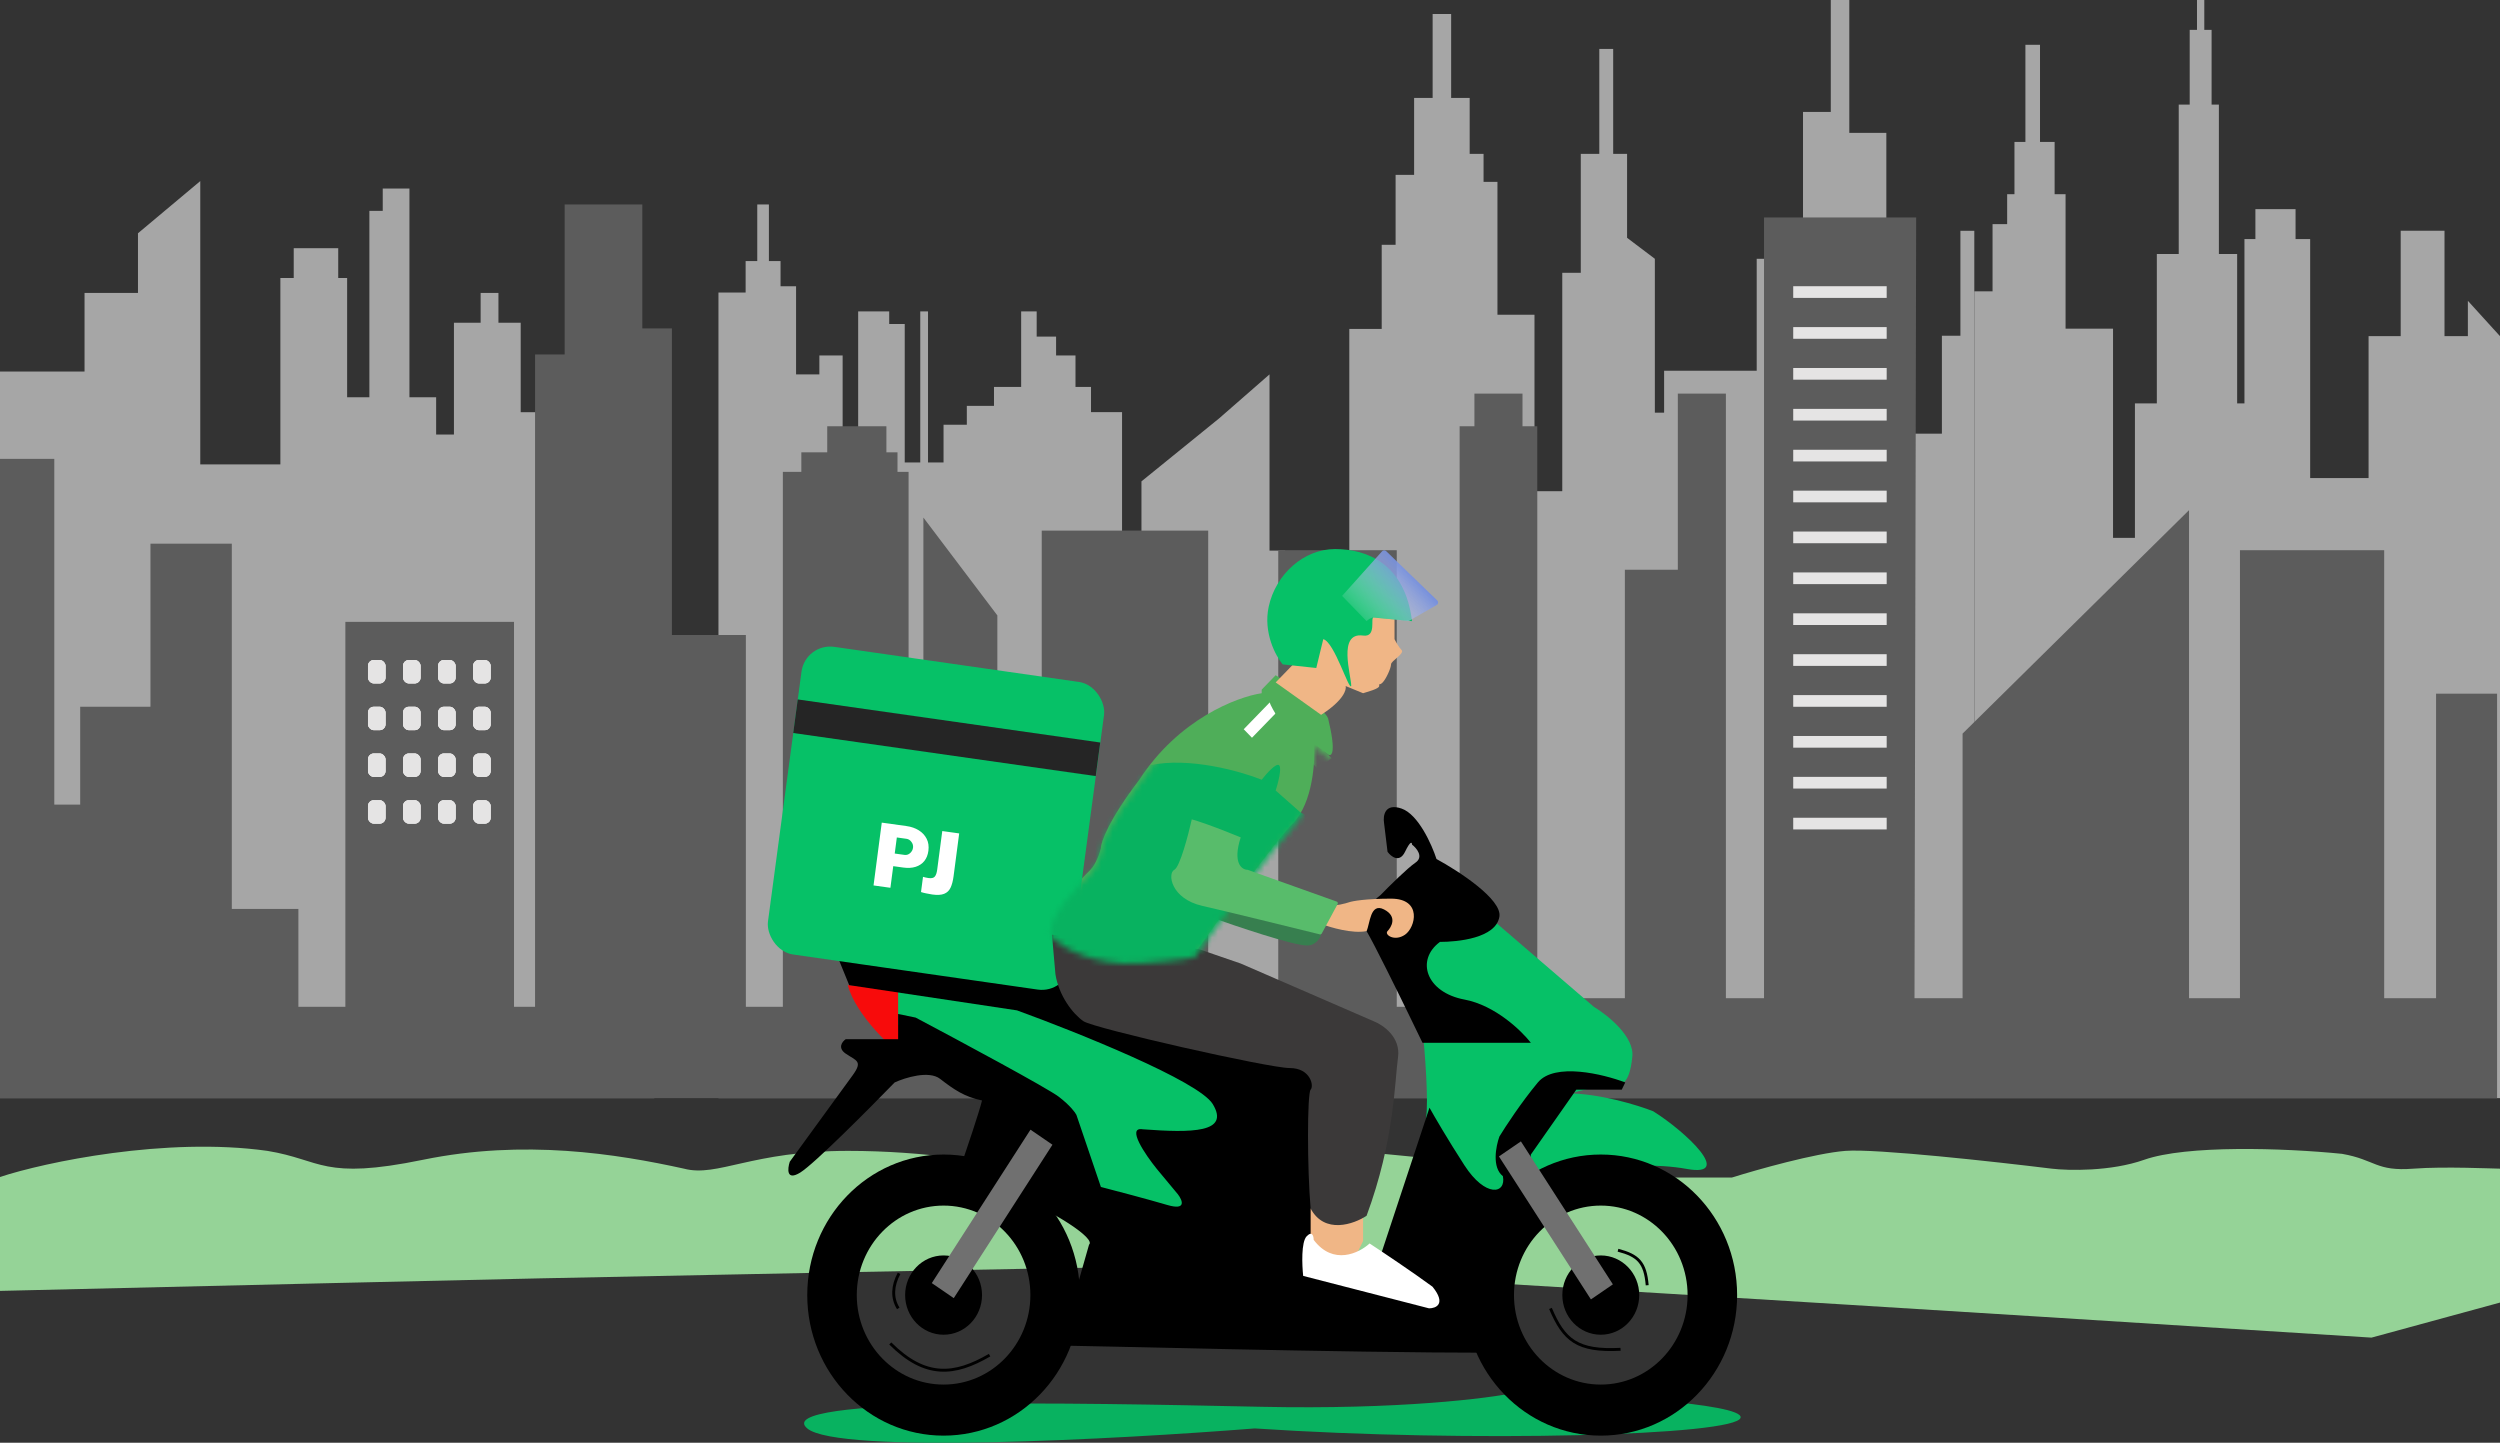 <svg width="428" height="247" viewBox="0 0 428 247" fill="none" xmlns="http://www.w3.org/2000/svg">
<rect x="0" y="0" width="428" height="247" fill="#333333" stroke="none"/>
<path d="M0 63.609V154.233V188H112V74.398H106.667V70.569H100.572V36.106H97.524V70.569H89.143V55.252H85.334V50.146H82.286V55.252H77.715V74.398H74.667V68.016H70.096V32.276H65.524V36.106H63.238V68.016H59.429V47.593H57.905V42.488H50.286V47.593H48V79.504H34.286V31L23.62 39.935V50.146H14.473V63.609H0Z" fill="#A6A6A6"/>
<path d="M123 82.998V159.497V188H220V126.585V94.261H217.342V64.092L208.705 71.634L200.733 78.099L195.418 82.409V94.261H192.096V75.944V70.556H186.781V66.246H184.124V60.859H180.801V57.627H177.479V53.317H174.822V66.246H170.171V69.479H165.521V72.711H161.534V79.176H158.877V53.317H157.548V79.176H154.89V55.472H152.233V53.317H146.918V78.099H144.26V60.859H140.274V64.092H136.288V49.007H133.63V44.697H131.637V35H129.644V44.697H127.651V50.084H123V55.472V82.998Z" fill="#A6A6A6"/>
<path d="M231 87.74V160.784V188H338V129.325V80.229V59.873V39.516H335.622V57.478H332.452V74.242H327.696V44.306H325.319V52.688H322.941V22.752H316.6V0H313.43V19.159H308.674V52.688L305.504 44.306H300.748V63.465H297.578H284.896V70.65H283.311V44.306L278.556 40.713V26.344H276.178V8.382H273.8V26.344H270.63V46.701H267.459V84.091H262.704V53.885H256.363V31.134H253.985V26.344H251.607V16.764H248.437V2.395H245.267V16.764H242.096V29.936H238.926V41.911H236.548V56.314H231V61.458V87.74Z" fill="#A6A6A6"/>
<path d="M338 49.878V154.168V188H428V57.551L422.5 51.5V57.551H418.5V39.5H411V57.551H405.5V69.061V81.85H395.5V40.925H393V35.809H386.125V40.925H384.25V69.061H383V43.483H379.875V17.905H378.625V5.116H377.375V0H376.125V5.116H374.875V17.905H373V43.483H369.25V69.061H365.5V92.082H361.75V56.272H353.625V33.252H351.75V24.299H349.25V7.673H346.75V24.299H344.875V33.252H343.625V38.367H341.125V49.878H338Z" fill="#A6A6A6"/>
<path d="M9.296 78.555H0V188H427.5V118.759H417.056V170.888H408.172V94.19H383.479V170.888H374.761V87.342L335.994 125.592V170.888H327.763L328.047 37.234H302V170.888H295.473V67.387H287.243V97.54H278.177V170.888H263.183V72.971H260.651V67.387H252.42V72.971H249.888V172.365H239.124V94.19H218.838V172.365H206.844V90.839H178.343V172.365H170.746V105.358L158.083 88.606V109.825V172.365H155.55V80.788H153.651V77.438H151.751V72.971H141.621V77.438H137.189V80.788H134.024V172.365H127.692V108.708H115.03V56.219H109.964V35H96.669V60.686H91.603V172.365H88V106.467H59.127V172.365H51.083V155.613H39.686V93.073H25.758V120.993H13.728V137.745H9.296V78.555Z" fill="#5C5C5C"/>
<path d="M45.774 197.03C28.483 194.594 7.685 198.963 0 201.5V221C28.578 220.323 91.451 218.851 92.604 218.851C94.044 218.851 189.144 216.821 202.113 216.821C212.487 216.821 342.361 224.94 406.001 229L428 223V200.075C427.039 200.075 418.393 199.669 413.205 200.075C406.721 200.582 406.721 198.552 400.958 197.537C390.871 196.522 374.301 196.015 367.096 198.552C361.333 200.582 354.128 200.413 351.246 200.075C341.64 198.891 321.131 196.624 315.944 197.03C310.757 197.436 300.815 200.244 296.492 201.597H278.481L210.758 195C204.514 196.184 190.585 198.857 184.822 200.075C179.058 201.293 175.216 200.582 174.015 200.075C169.932 199.06 158.453 197.03 145.197 197.03C128.626 197.03 122.863 201.597 117.099 200.075C105.572 197.537 89.722 195 72.431 198.552C55.14 202.104 55.14 198.552 45.774 197.03Z" fill="#95D397"/>
<path d="M138.201 244.547C143.467 248.99 191.465 246.398 214.805 244.547C251.911 247.015 297.395 245.781 297.993 242.696C298.472 240.228 272.658 238.789 259.691 238.377C254.903 239.406 239.463 241.339 216.002 240.845L214.808 240.82C185.21 240.196 131.706 239.069 138.201 244.547Z" fill="#08B260"/>
<path d="M154.727 180.38C153.29 180.38 146.348 173.593 145.151 168.657L157.352 169.274C157.352 172.77 156.163 180.38 154.727 180.38Z" fill="#F80B0B"/>
<path d="M288.785 200.123C278.611 198.272 263.88 201.357 263.282 201.357L260.29 193.336C260.489 191.28 262.324 187.167 268.07 187.167C273.815 187.167 280.438 189.223 283.032 190.251C288.617 193.748 296.924 201.604 288.785 200.123Z" fill="#06C167"/>
<path d="M244.131 191.486C244.609 188.524 243.931 179.968 243.532 176.061L242.335 161.87L254.903 156.934L272.857 172.359C275.251 173.798 279.919 177.541 279.441 180.997C278.962 185.933 277.246 185.933 276.448 185.316C272.857 186.138 265.556 187.907 265.077 188.401C264.479 189.018 259.691 196.421 259.691 199.506C259.691 202.591 260.29 205.059 259.691 211.229C259.093 217.399 255.502 212.463 254.903 211.846C254.305 211.229 243.532 195.187 244.131 191.486Z" fill="#06C167"/>
<path d="M153.761 175.444V166.806C157.152 165.777 165.252 164.955 170.518 169.891C177.102 176.061 187.874 173.593 199.844 179.146C209.419 183.588 208.621 182.231 207.025 180.997C210.217 182.436 217.319 186.179 220.192 189.635C223.783 193.954 220.79 195.188 220.192 201.975C219.593 208.761 216.601 224.186 207.025 222.952C197.45 221.718 180.094 203.826 180.094 201.975C180.094 200.124 173.511 186.55 172.912 185.316C172.433 184.328 159.945 178.323 153.761 175.444Z" fill="#06C167"/>
<path d="M195.056 164.338C187.395 164.831 181.889 161.664 180.094 160.019C178.298 156.934 185.48 150.147 186.677 148.913C187.635 147.926 188.273 146.033 188.472 145.211C188.472 144.182 189.789 140.398 195.056 133.488C201.759 123.122 211.813 119.297 216.002 118.68V118.063L218.396 115.595C221.189 117.446 226.895 121.518 227.373 122.999C228.81 128.922 227.972 129.58 227.373 129.169L224.979 127.318C225.179 130.403 224.74 137.437 221.389 140.892C218.037 144.347 208.821 157.139 204.631 163.104C204.631 163.309 202.716 163.844 195.056 164.338Z" fill="#4FAE59"/>
<path d="M218.893 121.605L214.337 126.302L212.924 124.846L217.708 119.914L218.893 121.605Z" fill="white"/>
<path d="M207.025 156.934L207.624 154.466L226.176 160.019C225.977 160.636 225.219 161.87 223.783 161.87C221.389 161.87 211.614 158.579 207.025 156.934Z" fill="#377F4F"/>
<path d="M212.84 141.545C210.891 141.879 206.202 140.2 203.76 139.179C203.588 139.107 203.395 139.205 203.351 139.386L202.906 141.221C202.867 141.381 202.964 141.542 203.122 141.583L212.202 143.923C212.327 143.955 212.459 143.904 212.525 143.793C212.886 143.185 213.349 142.171 213.108 141.652C213.062 141.554 212.946 141.527 212.84 141.545Z" fill="#C4C4C4"/>
<path d="M250.714 171.124C255.98 172.112 260.489 176.472 262.085 178.528H243.532L241.138 173.593C239.343 169.891 235.393 161.87 233.957 159.402C232.52 156.934 234.954 154.26 236.35 153.232C237.747 151.792 240.899 148.666 242.335 147.679C243.772 146.692 242.535 145.211 241.737 144.594C241.737 144.182 241.497 143.853 240.54 145.828C239.582 147.802 238.146 146.65 237.547 145.828L236.949 140.892C236.749 139.658 237.069 137.436 239.941 138.424C242.814 139.411 245.128 144.594 245.926 147.062C249.716 149.118 257.177 153.972 256.699 156.934C256.1 160.636 249.517 161.253 246.524 161.253C242.335 164.338 244.131 169.89 250.714 171.124Z" fill="black"/>
<path d="M183.454 223.569L186.446 213.08C187.643 212.052 180.461 207.404 173.28 204.442C170.845 203.438 169.698 203.139 169.214 203.125L169.321 203.208C169.849 204.16 168.271 203.099 169.214 203.125L164.534 199.506C165.531 196.627 167.646 190.375 168.124 188.401C165.132 187.784 163.337 186.55 160.943 184.699C159.028 183.218 154.958 184.493 153.163 185.316C148.774 189.84 139.398 199.26 137.004 200.74C134.61 202.221 134.809 200.123 135.208 198.889L145.981 184.082C147.776 181.614 146.579 181.614 144.784 180.38C143.348 179.392 144.186 178.323 144.784 177.912H153.761V173.593L156.754 174.21C164.135 178.117 179.376 186.303 181.291 187.784C183.206 189.264 184.084 190.457 184.283 190.869L188.473 203.208C190.867 203.825 196.492 205.306 199.844 206.293C203.195 207.281 202.437 205.471 201.639 204.442L198.048 200.123C196.053 197.655 192.782 192.843 195.654 193.336C204.033 193.953 210.616 193.953 207.624 189.018C205.23 185.069 184.283 176.678 174.109 172.976L145.382 168.657L140.595 156.934L169.321 162.487L195.056 167.423L230.366 184.082V213.697L235.752 216.782L244.729 189.635C245.527 191.074 247.841 195.064 250.714 199.506C254.305 205.059 257.896 204.442 257.297 201.357C255.382 199.877 256.1 196.216 256.699 194.57C257.696 192.925 260.409 188.771 263.282 185.315C266.155 181.86 274.454 183.876 278.244 185.315L277.645 186.549H269.865L262.085 197.655L255.502 231.59C229.967 231.59 184.642 230.356 181.291 230.356C177.94 230.356 183.454 223.569 183.454 223.569Z" fill="black"/>
<ellipse cx="161.541" cy="221.718" rx="6.583" ry="6.787" fill="black"/>
<path d="M184.882 221.718C184.882 235.008 174.432 245.781 161.541 245.781C148.651 245.781 138.201 235.008 138.201 221.718C138.201 208.429 148.651 197.655 161.541 197.655C174.432 197.655 184.882 208.429 184.882 221.718ZM146.68 221.718C146.68 230.18 153.334 237.039 161.541 237.039C169.749 237.039 176.402 230.18 176.402 221.718C176.402 213.257 169.749 206.397 161.541 206.397C153.334 206.397 146.68 213.257 146.68 221.718Z" fill="black"/>
<ellipse cx="274.054" cy="221.718" rx="6.583" ry="6.787" fill="black"/>
<path d="M297.395 221.718C297.395 235.008 286.945 245.781 274.054 245.781C261.164 245.781 250.714 235.008 250.714 221.718C250.714 208.429 261.164 197.655 274.054 197.655C286.945 197.655 297.395 208.429 297.395 221.718ZM259.194 221.718C259.194 230.18 265.847 237.039 274.054 237.039C282.262 237.039 288.915 230.18 288.915 221.718C288.915 213.257 282.262 206.397 274.054 206.397C265.847 206.397 259.194 213.257 259.194 221.718Z" fill="black"/>
<rect width="52.316" height="53.143" rx="5" transform="matrix(0.99 0.142 -0.133 0.991 137.881 110.032)" fill="#06C167"/>
<rect width="52.308" height="5.8" transform="matrix(0.99 0.141 -0.133 0.991 136.574 119.743)" fill="#252525"/>
<path d="M218.396 116.829L226.176 122.382C230.007 119.914 230.565 118.063 230.366 117.446L233.358 118.68C233.957 118.474 236.119 117.939 236.119 117.446C236.119 116.829 236.119 117.446 236.718 116.829C237.316 116.212 238.146 114.361 238.146 113.744C238.146 113.127 240.54 111.893 239.941 111.276C239.463 110.782 238.944 109.836 238.744 109.425V105.106C238.944 103.461 237.667 99.923 230.964 98.936C224.261 97.949 221.788 108.397 221.389 113.744L218.396 116.829Z" fill="#F0B686"/>
<path d="M217.2 103.872C216.242 108.314 218.396 112.304 219.593 113.744L225.347 114.361L226.544 109.425C228.459 109.919 230.933 118.269 231.332 117.446C231.332 115.595 228.938 108.191 233.358 108.808C235.73 109.139 234.555 105.723 235.154 105.723L241.737 106.34C240.54 96.468 233.99 94 228.57 94C223.184 94 218.396 98.319 217.2 103.872Z" fill="#06C167"/>
<path d="M233.957 106.34L229.767 102.021L236.603 94.387C236.792 94.176 237.119 94.164 237.322 94.361L246.046 102.792C246.285 103.024 246.236 103.42 245.947 103.586L241.138 106.34C239.343 106.134 235.632 105.723 235.154 105.723C234.675 105.723 234.156 106.134 233.957 106.34Z" fill="url(#paint0_linear_1_136)"/>
<path d="M224.381 206.91V211.229V213.08L226.775 215.548C227.254 216.042 230.565 215.343 232.161 214.931L233.358 212.463V208.144C231.922 207.651 226.775 207.116 224.381 206.91Z" fill="#F0B686"/>
<path d="M223.703 211.648C224.66 210.661 224.9 211.648 224.9 212.265C228.251 216.708 232.68 214.528 234.475 212.882C236.67 214.322 241.896 217.818 245.248 220.286C247.642 223.248 245.846 223.988 244.649 223.988L223.104 218.435C222.905 216.584 222.745 212.635 223.703 211.648Z" fill="white"/>
<path d="M224.381 206.91C226.775 211.353 231.762 209.584 233.957 208.144C238.744 195.187 238.744 185.316 239.343 180.997C239.822 177.541 236.75 175.444 235.154 174.827L212.412 164.955L205.23 162.487L180.094 160.019L180.692 166.806C181.291 170.508 183.685 173.593 185.48 174.827C187.276 176.061 217.199 182.848 220.79 182.848C224.381 182.848 224.98 185.933 224.381 186.55C223.783 187.167 223.783 200.123 224.381 206.91Z" fill="#3B3939"/>
<mask id="mask0_1_136" style="mask-type:alpha" maskUnits="userSpaceOnUse" x="179" y="116" width="50" height="50">
<path d="M195.111 164.955C187.451 165.448 181.945 162.281 180.149 160.636C178.354 157.551 185.536 150.764 186.733 149.53C187.69 148.543 188.328 146.65 188.528 145.828C188.528 144.799 189.845 141.015 195.111 134.105C201.814 123.739 211.868 119.914 216.058 119.297V118.68L218.452 116.212C221.245 118.063 226.95 122.135 227.429 123.616C228.865 129.539 228.027 130.197 227.429 129.786L225.035 127.935C225.234 131.02 224.796 138.054 221.444 141.509C218.093 144.964 208.876 157.756 204.687 163.721C204.687 163.926 202.772 164.461 195.111 164.955Z" fill="#06C167"/>
</mask>
<g mask="url(#mask0_1_136)">
<path d="M217.199 119.297C216.72 120.778 222.785 128.552 225.578 131.637L227.972 129.786C225.977 127.935 218.636 120.778 217.199 119.297Z" fill="#4FAE59"/>
<path d="M218.396 135.339L222.586 139.041C222.985 139.246 223.902 139.781 224.381 140.275C224.98 140.892 224.381 140.892 223.783 141.509L220.192 145.211C219.713 145.704 213.21 154.466 210.018 158.785C209.419 160.636 208.103 164.461 207.624 164.955C207.025 165.572 206.427 166.189 204.631 166.806C202.836 167.423 194.457 166.806 193.26 166.806C192.303 166.806 186.478 165.572 183.685 164.955C181.69 163.104 177.7 159.278 177.7 158.785C177.7 158.168 177.7 158.168 178.298 156.934C178.897 155.7 180.094 152.615 180.094 151.998C180.094 151.381 184.283 146.445 184.882 145.211C185.36 144.224 188.672 139.041 190.268 136.573C189.67 135.339 190.148 132.5 196.851 131.02C203.554 129.539 212.412 132.048 216.002 133.488C216.8 132.459 218.516 130.526 218.995 131.02C219.474 131.513 218.795 134.105 218.396 135.339Z" fill="#08B260"/>
<path d="M207.025 156.934L207.624 154.466L226.176 160.019C225.977 160.636 225.219 161.87 223.783 161.87C221.389 161.87 211.614 158.579 207.025 156.934Z" fill="#08B260"/>
</g>
<rect width="29.106" height="4.559" transform="matrix(0.541 0.841 -0.825 0.565 260.38 195.404)" fill="#707070"/>
<rect width="31.23" height="4.559" transform="matrix(-0.541 0.841 0.825 0.565 176.418 193.401)" fill="#707070"/>
<path d="M233.957 159.402C231.563 159.895 227.772 158.785 226.177 158.168C225.977 157.139 225.937 155.083 227.374 155.083C228.81 155.083 230.366 154.671 230.964 154.466C231.563 154.26 233.837 153.849 238.146 153.849C243.532 153.849 242.335 158.785 240.54 160.019C238.745 161.253 236.949 160.019 237.548 159.402C238.146 158.785 239.343 156.934 236.949 155.7C234.555 154.466 234.555 158.168 233.957 159.402Z" fill="#F0B686"/>
<path d="M205.828 155.083C200.442 153.849 199.844 149.53 201.041 148.913C201.998 148.419 203.435 142.948 204.033 140.275C204.831 140.48 207.624 141.385 212.412 143.36C210.975 147.802 212.611 148.913 213.608 148.913L228.84 154.348C229.013 154.41 229.09 154.611 229.003 154.773L226.287 159.814C226.222 159.934 226.088 159.997 225.955 159.964C220.869 158.706 210.075 156.056 205.828 155.083Z" fill="#58BC6B"/>
<path d="M152.415 230C158.415 236 163.415 235.5 169.415 232" stroke="black" stroke-width="0.5"/>
<path d="M153.918 218C152.781 220.119 152.66 222.203 153.782 224" stroke="black" stroke-width="0.5"/>
<path d="M265.439 224C267.747 229.418 269.988 231.388 277.439 231" stroke="black" stroke-width="0.5"/>
<path d="M277 214.037C280.442 214.942 281.675 216.126 282 220.037" stroke="black" stroke-width="0.5"/>
<path d="M149.549 151.586L150.959 140.833L155.208 141.425C156 141.536 156.695 141.776 157.292 142.147C157.893 142.519 158.344 143.003 158.644 143.6C158.945 144.193 159.044 144.878 158.942 145.656C158.849 146.365 158.613 146.953 158.234 147.42C157.856 147.882 157.361 148.21 156.751 148.402C156.141 148.595 155.442 148.636 154.655 148.527L152.924 148.285L152.438 151.989L149.549 151.586ZM153.177 146.125L154.848 146.358C155.215 146.409 155.539 146.305 155.82 146.046C156.101 145.788 156.264 145.485 156.309 145.138C156.358 144.766 156.266 144.43 156.033 144.13C155.806 143.826 155.531 143.651 155.209 143.606L153.538 143.373L153.177 146.125ZM159.604 153.139C159.301 153.097 158.959 153.034 158.577 152.95C158.194 152.872 157.894 152.795 157.677 152.719L158.018 150.116C158.15 150.15 158.301 150.189 158.472 150.232C158.643 150.272 158.806 150.302 158.959 150.323C159.474 150.395 159.833 150.311 160.036 150.072C160.239 149.833 160.377 149.435 160.449 148.88L161.316 142.277L164.212 142.68L163.249 150.028C163.145 150.821 162.974 151.468 162.737 151.97C162.5 152.472 162.134 152.823 161.639 153.021C161.148 153.221 160.47 153.26 159.604 153.139Z" fill="white"/>
<rect x="307" y="49" width="16" height="2" fill="#E5E4E4"/>
<rect x="307" y="56" width="16" height="2" fill="#E5E4E4"/>
<rect x="307" y="63" width="16" height="2" fill="#E5E4E4"/>
<rect x="307" y="70" width="16" height="2" fill="#E5E4E4"/>
<rect x="307" y="77" width="16" height="2" fill="#E5E4E4"/>
<rect x="307" y="84" width="16" height="2" fill="#E5E4E4"/>
<rect x="307" y="91" width="16" height="2" fill="#E5E4E4"/>
<rect x="307" y="98" width="16" height="2" fill="#E5E4E4"/>
<rect x="307" y="105" width="16" height="2" fill="#E5E4E4"/>
<rect x="307" y="112" width="16" height="2" fill="#E5E4E4"/>
<rect x="307" y="119" width="16" height="2" fill="#E5E4E4"/>
<rect x="307" y="126" width="16" height="2" fill="#E5E4E4"/>
<rect x="307" y="133" width="16" height="2" fill="#E5E4E4"/>
<rect x="307" y="140" width="16" height="2" fill="#E5E4E4"/>
<rect x="63" y="113" width="3" height="4" rx="1" fill="#E5E4E4"/>
<rect x="63" y="113" width="3" height="4" rx="1" fill="#E5E4E4"/>
<rect x="63" y="113" width="3" height="4" rx="1" fill="#E5E4E4"/>
<rect x="63" y="121" width="3" height="4" rx="1" fill="#E5E4E4"/>
<rect x="63" y="121" width="3" height="4" rx="1" fill="#E5E4E4"/>
<rect x="63" y="121" width="3" height="4" rx="1" fill="#E5E4E4"/>
<rect x="63" y="129" width="3" height="4" rx="1" fill="#E5E4E4"/>
<rect x="63" y="129" width="3" height="4" rx="1" fill="#E5E4E4"/>
<rect x="63" y="129" width="3" height="4" rx="1" fill="#E5E4E4"/>
<rect x="63" y="137" width="3" height="4" rx="1" fill="#E5E4E4"/>
<rect x="63" y="137" width="3" height="4" rx="1" fill="#E5E4E4"/>
<rect x="63" y="137" width="3" height="4" rx="1" fill="#E5E4E4"/>
<rect x="69" y="121" width="3" height="4" rx="1" fill="#E5E4E4"/>
<rect x="69" y="121" width="3" height="4" rx="1" fill="#E5E4E4"/>
<rect x="69" y="121" width="3" height="4" rx="1" fill="#E5E4E4"/>
<rect x="75" y="121" width="3" height="4" rx="1" fill="#E5E4E4"/>
<rect x="75" y="121" width="3" height="4" rx="1" fill="#E5E4E4"/>
<rect x="75" y="121" width="3" height="4" rx="1" fill="#E5E4E4"/>
<rect x="81" y="121" width="3" height="4" rx="1" fill="#E5E4E4"/>
<rect x="81" y="121" width="3" height="4" rx="1" fill="#E5E4E4"/>
<rect x="81" y="121" width="3" height="4" rx="1" fill="#E5E4E4"/>
<rect x="69" y="129" width="3" height="4" rx="1" fill="#E5E4E4"/>
<rect x="69" y="129" width="3" height="4" rx="1" fill="#E5E4E4"/>
<rect x="69" y="129" width="3" height="4" rx="1" fill="#E5E4E4"/>
<rect x="75" y="129" width="3" height="4" rx="1" fill="#E5E4E4"/>
<rect x="75" y="129" width="3" height="4" rx="1" fill="#E5E4E4"/>
<rect x="75" y="129" width="3" height="4" rx="1" fill="#E5E4E4"/>
<rect x="81" y="129" width="3" height="4" rx="1" fill="#E5E4E4"/>
<rect x="81" y="129" width="3" height="4" rx="1" fill="#E5E4E4"/>
<rect x="81" y="129" width="3" height="4" rx="1" fill="#E5E4E4"/>
<rect x="69" y="137" width="3" height="4" rx="1" fill="#E5E4E4"/>
<rect x="69" y="137" width="3" height="4" rx="1" fill="#E5E4E4"/>
<rect x="69" y="137" width="3" height="4" rx="1" fill="#E5E4E4"/>
<rect x="75" y="137" width="3" height="4" rx="1" fill="#E5E4E4"/>
<rect x="75" y="137" width="3" height="4" rx="1" fill="#E5E4E4"/>
<rect x="75" y="137" width="3" height="4" rx="1" fill="#E5E4E4"/>
<rect x="81" y="137" width="3" height="4" rx="1" fill="#E5E4E4"/>
<rect x="81" y="137" width="3" height="4" rx="1" fill="#E5E4E4"/>
<rect x="81" y="137" width="3" height="4" rx="1" fill="#E5E4E4"/>
<rect x="69" y="113" width="3" height="4" rx="1" fill="#E5E4E4"/>
<rect x="69" y="113" width="3" height="4" rx="1" fill="#E5E4E4"/>
<rect x="69" y="113" width="3" height="4" rx="1" fill="#E5E4E4"/>
<rect x="75" y="113" width="3" height="4" rx="1" fill="#E5E4E4"/>
<rect x="75" y="113" width="3" height="4" rx="1" fill="#E5E4E4"/>
<rect x="75" y="113" width="3" height="4" rx="1" fill="#E5E4E4"/>
<rect x="81" y="113" width="3" height="4" rx="1" fill="#E5E4E4"/>
<rect x="81" y="113" width="3" height="4" rx="1" fill="#E5E4E4"/>
<rect x="81" y="113" width="3" height="4" rx="1" fill="#E5E4E4"/>
<defs>
<linearGradient id="paint0_linear_1_136" x1="239.941" y1="95.234" x2="229.477" y2="104.788" gradientUnits="userSpaceOnUse">
<stop stop-color="#6D89DE"/>
<stop offset="1" stop-color="white" stop-opacity="0"/>
</linearGradient>
</defs>
</svg>
